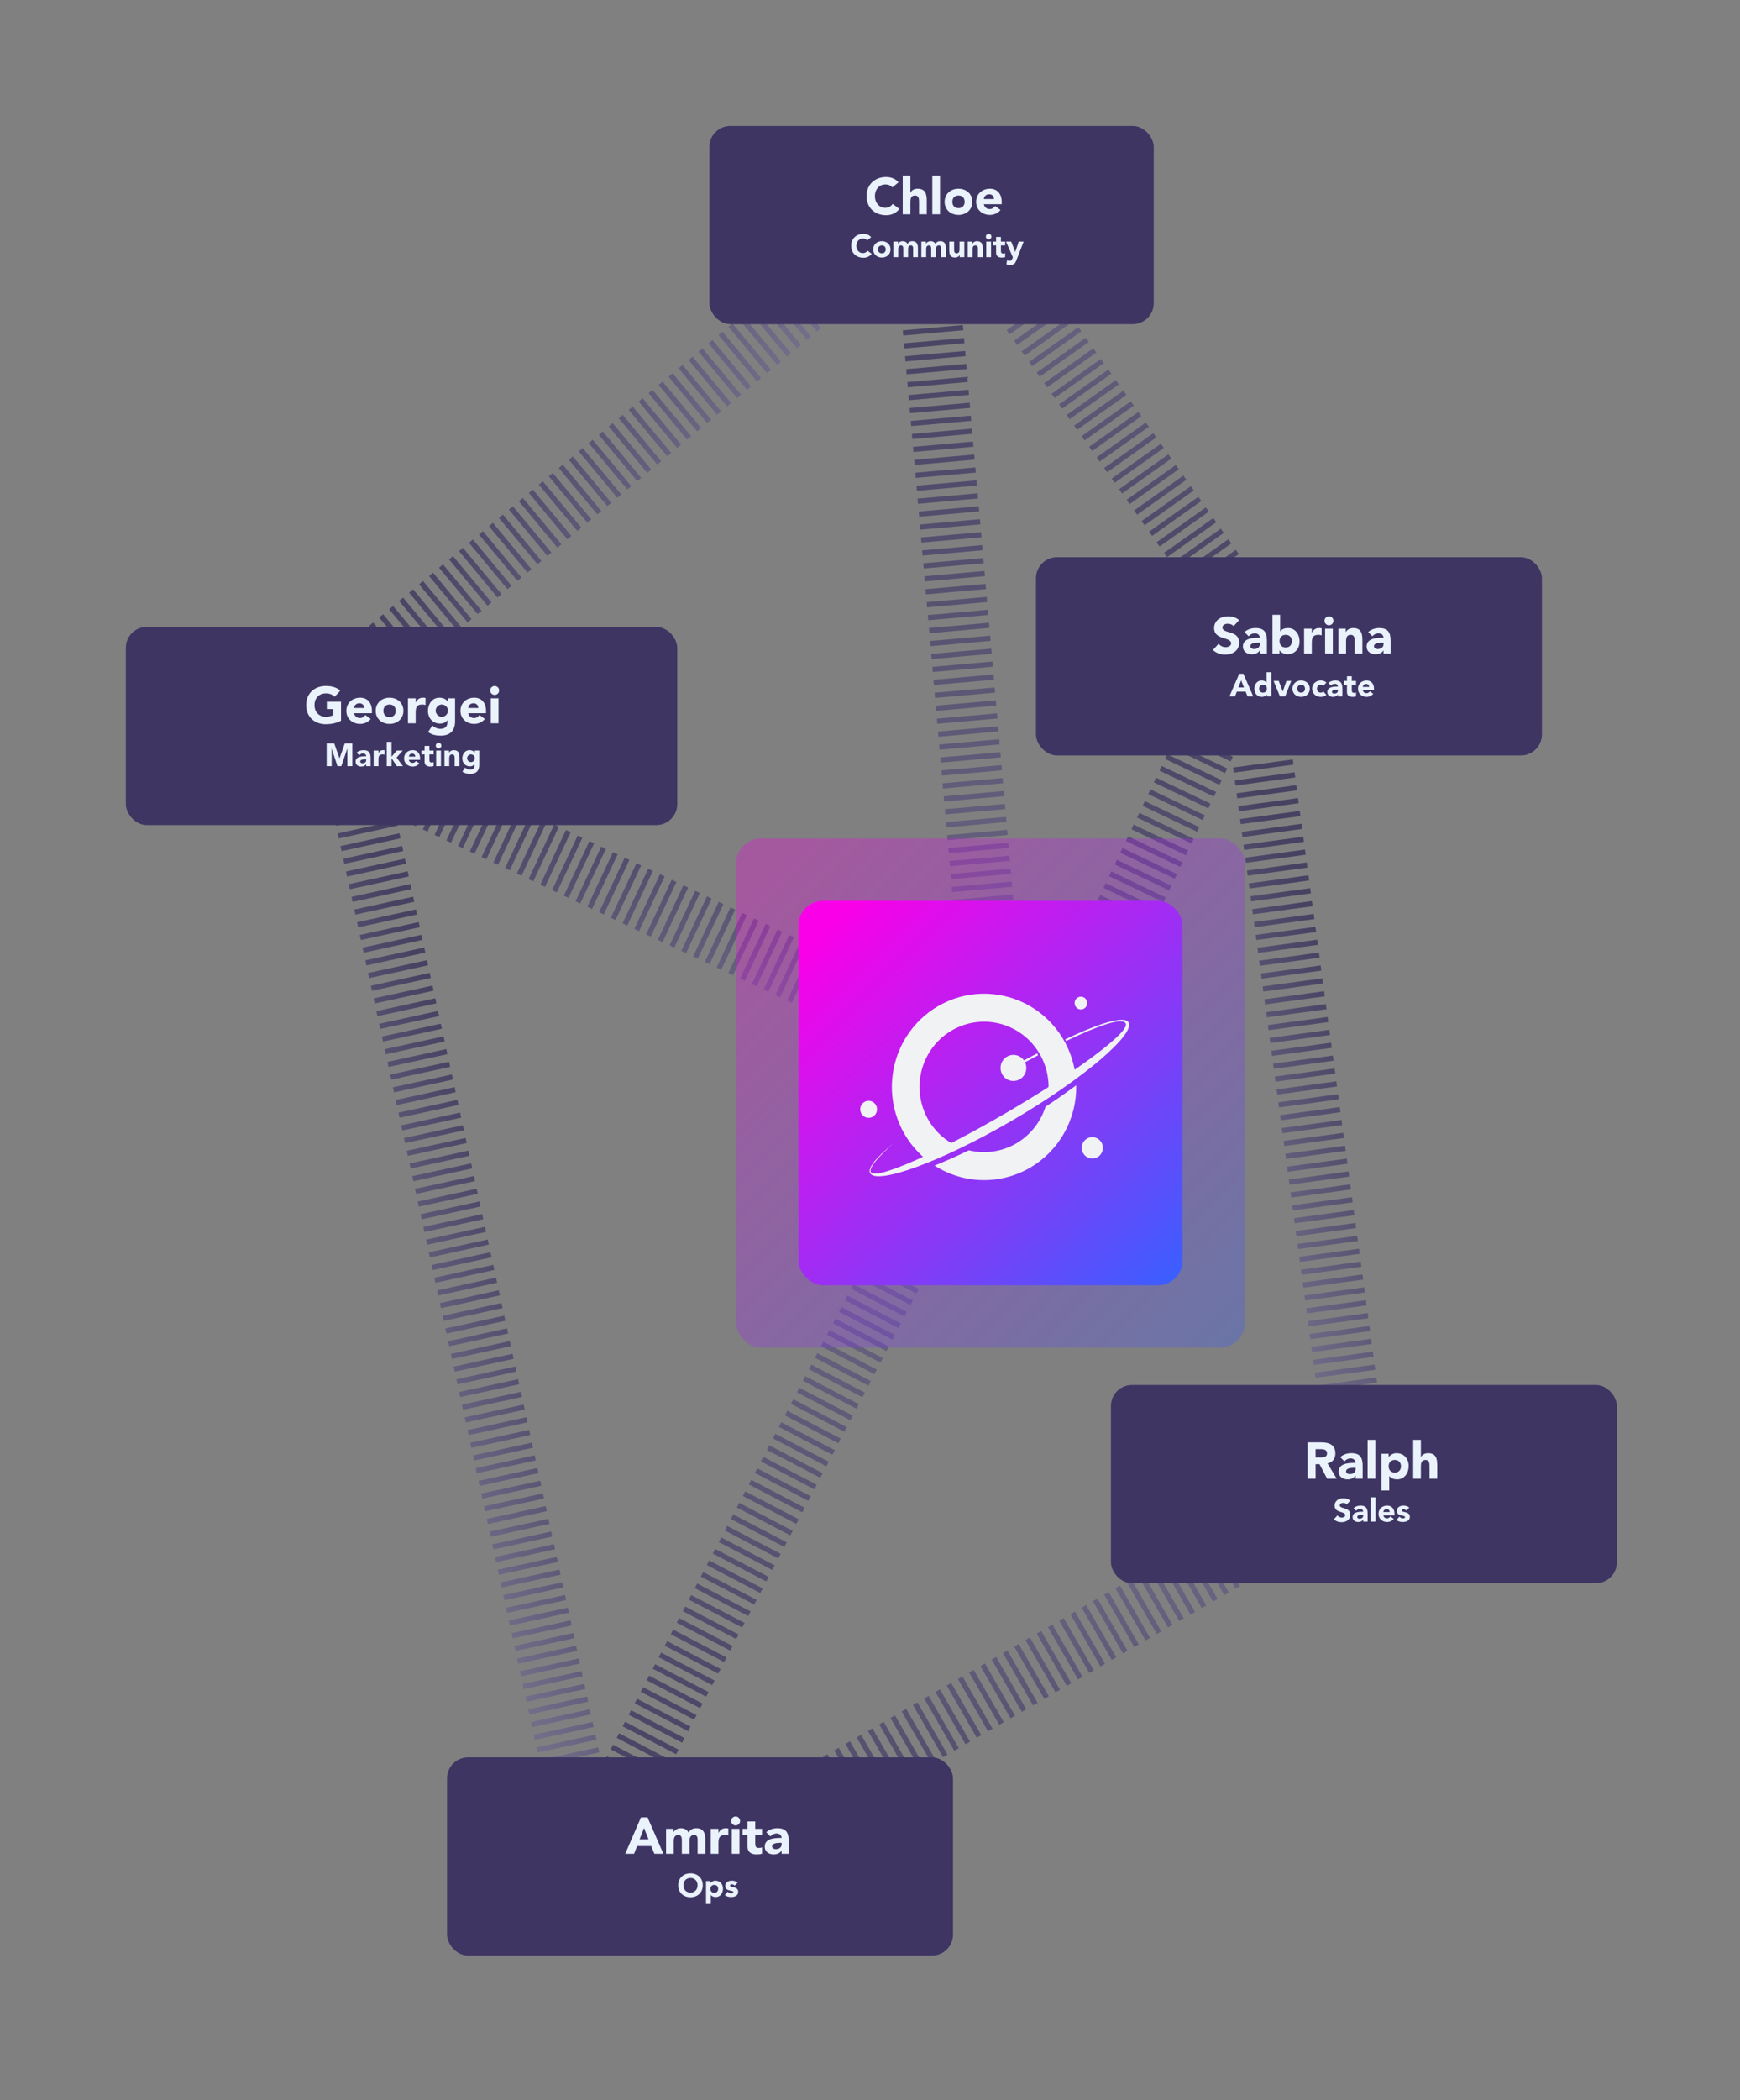 <svg width="650" height="784" viewBox="0 0 650 784" fill="none" xmlns="http://www.w3.org/2000/svg">
<rect x="0" y="0" width="650" height="784" fill="#808080" stroke="none"/>
<path opacity="0.6" d="M476 245L355 74" stroke="url(#paint0_linear)" stroke-width="22.529" stroke-dasharray="1.94 2.91"/>
<path opacity="0.6" d="M132 285L362 393" stroke="url(#paint1_linear)" stroke-width="22.529" stroke-dasharray="1.94 2.91"/>
<path opacity="0.6" d="M132 285L221 694" stroke="url(#paint2_linear)" stroke-width="22.529" stroke-dasharray="1.94 2.91"/>
<path opacity="0.6" d="M471.777 285L510.638 572.164" stroke="url(#paint3_linear)" stroke-width="22.529" stroke-dasharray="1.94 2.91"/>
<path opacity="0.6" d="M119 264L303.608 110.447" stroke="url(#paint4_linear)" stroke-width="22.529" stroke-dasharray="1.94 2.91"/>
<path opacity="0.6" d="M217.907 696.92L361.892 421.11" stroke="url(#paint5_linear)" stroke-width="22.529" stroke-dasharray="1.94 2.91"/>
<path opacity="0.6" d="M229 714L498 559" stroke="url(#paint6_linear)" stroke-width="22.529" stroke-dasharray="1.94 2.91"/>
<line opacity="0.6" x1="344.221" y1="74.014" x2="374.547" y2="419.155" stroke="url(#paint7_linear)" stroke-width="22.529" stroke-dasharray="1.94 2.91"/>
<path opacity="0.6" d="M465 247L382 421" stroke="url(#paint8_linear)" stroke-width="22.529" stroke-dasharray="1.94 2.91"/>
<rect x="387" y="208" width="189" height="74" rx="7.844" fill="#3E3563"/>
<rect x="167" y="656" width="189" height="74" rx="7.844" fill="#3E3563"/>
<rect x="415" y="517" width="189" height="74" rx="7.844" fill="#3E3563"/>
<rect x="47" y="234" width="206" height="74" rx="7.844" fill="#3E3563"/>
<rect x="265" y="47" width="166" height="74" rx="7.844" fill="#3E3563"/>
<path d="M462.887 231.491C461.736 230.474 460.258 230.071 458.723 230.071C456.057 230.071 453.543 231.587 453.543 234.484C453.543 239.012 459.913 237.669 459.913 240.163C459.913 241.122 458.819 241.583 457.841 241.583C456.843 241.583 455.845 241.103 455.232 240.297L453.102 242.638C454.387 243.827 455.922 244.345 457.668 244.345C460.469 244.345 462.906 242.906 462.906 239.875C462.906 235.117 456.651 236.709 456.651 234.234C456.651 233.218 457.822 232.834 458.666 232.834C459.395 232.834 460.354 233.122 460.834 233.736L462.887 231.491ZM470.623 244H473.27V239.261C473.27 236.153 472.369 234.445 469.011 234.445C467.495 234.445 465.961 234.944 464.905 235.942L466.44 237.515C467.054 236.824 467.841 236.402 468.781 236.402C469.779 236.402 470.623 237.055 470.623 238.072C468.225 238.072 464.311 238.129 464.311 241.352C464.311 243.233 465.884 244.23 467.63 244.23C468.8 244.23 469.951 243.827 470.584 242.83H470.623V244ZM470.623 239.913V240.527C470.623 241.679 469.568 242.273 468.436 242.273C467.802 242.273 467.073 241.947 467.073 241.256C467.073 239.99 469.03 239.913 469.913 239.913H470.623ZM475.345 244H477.992V242.772H478.031C478.472 243.444 479.585 244.23 480.889 244.23C483.652 244.23 485.475 242.235 485.475 239.415C485.475 236.824 483.863 234.445 481.215 234.445C480.026 234.445 478.913 234.772 478.261 235.673H478.222V229.495H475.345V244ZM477.992 239.338C477.992 237.937 478.856 236.978 480.295 236.978C481.734 236.978 482.597 237.937 482.597 239.338C482.597 240.738 481.734 241.698 480.295 241.698C478.856 241.698 477.992 240.738 477.992 239.338ZM487.161 244H490.039V240.105C490.039 238.244 490.307 236.978 492.495 236.978C492.917 236.978 493.32 237.055 493.722 237.17V234.541C493.454 234.465 493.089 234.445 492.763 234.445C491.497 234.445 490.691 235.04 490.077 236.172H490.039V234.676H487.161V244ZM495.012 244H497.89V234.676H495.012V244ZM494.782 231.74C494.782 232.661 495.53 233.409 496.451 233.409C497.372 233.409 498.12 232.661 498.12 231.74C498.12 230.819 497.372 230.071 496.451 230.071C495.53 230.071 494.782 230.819 494.782 231.74ZM499.958 244H502.836V239.357C502.836 238.148 503.066 236.978 504.562 236.978C506.04 236.978 506.059 238.359 506.059 239.434V244H508.937V238.858C508.937 236.364 508.399 234.445 505.483 234.445C504.083 234.445 503.143 235.213 502.759 235.942H502.72V234.676H499.958V244ZM516.826 244H519.474V239.261C519.474 236.153 518.572 234.445 515.215 234.445C513.699 234.445 512.164 234.944 511.109 235.942L512.644 237.515C513.258 236.824 514.044 236.402 514.984 236.402C515.982 236.402 516.826 237.055 516.826 238.072C514.428 238.072 510.514 238.129 510.514 241.352C510.514 243.233 512.087 244.23 513.833 244.23C515.004 244.23 516.155 243.827 516.788 242.83H516.826V244ZM516.826 239.913V240.527C516.826 241.679 515.771 242.273 514.639 242.273C514.006 242.273 513.277 241.947 513.277 241.256C513.277 239.99 515.234 239.913 516.116 239.913H516.826Z" fill="#EAF2FB"/>
<path d="M459.259 260H461.323L462.031 258.2H465.331L466.063 260H468.175L464.479 251.504H462.931L459.259 260ZM464.695 256.616H462.619L463.651 253.976L464.695 256.616ZM474.922 250.928H473.122V254.792H473.098C472.69 254.228 471.994 254.024 471.25 254.024C469.594 254.024 468.586 255.512 468.586 257.132C468.586 258.896 469.726 260.144 471.454 260.144C472.27 260.144 472.966 259.652 473.242 259.232H473.266V260H474.922V250.928ZM473.266 257.084C473.266 257.96 472.726 258.56 471.826 258.56C470.926 258.56 470.386 257.96 470.386 257.084C470.386 256.208 470.926 255.608 471.826 255.608C472.726 255.608 473.266 256.208 473.266 257.084ZM478.161 260H480.069L482.373 254.168H480.561L479.193 258.128H479.169L477.693 254.168H475.749L478.161 260ZM482.813 257.084C482.813 258.944 484.253 260.144 486.053 260.144C487.853 260.144 489.293 258.944 489.293 257.084C489.293 255.224 487.853 254.024 486.053 254.024C484.253 254.024 482.813 255.224 482.813 257.084ZM484.613 257.084C484.613 256.208 485.153 255.608 486.053 255.608C486.953 255.608 487.493 256.208 487.493 257.084C487.493 257.96 486.953 258.56 486.053 258.56C485.153 258.56 484.613 257.96 484.613 257.084ZM495.489 254.804C494.925 254.228 494.097 254.024 493.413 254.024C491.613 254.024 490.173 255.224 490.173 257.084C490.173 258.944 491.613 260.144 493.413 260.144C494.097 260.144 494.925 259.94 495.489 259.364L494.301 258.116C494.097 258.356 493.809 258.56 493.413 258.56C492.513 258.56 491.973 257.96 491.973 257.084C491.973 256.208 492.513 255.608 493.413 255.608C493.785 255.608 494.121 255.8 494.301 256.052L495.489 254.804ZM499.802 260H501.458V257.036C501.458 255.092 500.894 254.024 498.794 254.024C497.846 254.024 496.886 254.336 496.226 254.96L497.186 255.944C497.57 255.512 498.062 255.248 498.65 255.248C499.274 255.248 499.802 255.656 499.802 256.292C498.302 256.292 495.854 256.328 495.854 258.344C495.854 259.52 496.838 260.144 497.93 260.144C498.662 260.144 499.382 259.892 499.778 259.268H499.802V260ZM499.802 257.444V257.828C499.802 258.548 499.142 258.92 498.434 258.92C498.038 258.92 497.582 258.716 497.582 258.284C497.582 257.492 498.806 257.444 499.358 257.444H499.802ZM506.559 254.168H504.975V252.44H503.175V254.168H502.023V255.608H503.175V258.38C503.175 259.652 504.099 260.144 505.299 260.144C505.719 260.144 506.163 260.108 506.559 259.964V258.464C506.403 258.608 506.019 258.632 505.827 258.632C505.047 258.632 504.975 258.176 504.975 257.552V255.608H506.559V254.168ZM511.734 258.068C511.434 258.476 511.038 258.776 510.45 258.776C509.754 258.776 509.238 258.332 509.094 257.648H513.27V257.084C513.27 255.224 512.214 254.024 510.534 254.024C508.734 254.024 507.294 255.224 507.294 257.084C507.294 258.944 508.734 260.144 510.534 260.144C511.47 260.144 512.418 259.724 512.994 258.992L511.734 258.068ZM509.094 256.424C509.142 255.86 509.574 255.32 510.366 255.32C511.014 255.32 511.482 255.824 511.47 256.424H509.094Z" fill="#EAF2FB"/>
<path d="M253.359 703.752C253.359 706.476 255.291 708.216 257.943 708.216C260.595 708.216 262.527 706.476 262.527 703.752C262.527 701.028 260.595 699.288 257.943 699.288C255.291 699.288 253.359 701.028 253.359 703.752ZM255.303 703.752C255.303 702.168 256.347 701.016 257.943 701.016C259.539 701.016 260.583 702.168 260.583 703.752C260.583 705.336 259.539 706.488 257.943 706.488C256.347 706.488 255.303 705.336 255.303 703.752ZM263.74 710.736H265.54V707.376H265.564C265.972 707.94 266.668 708.144 267.412 708.144C269.068 708.144 270.076 706.656 270.076 705.036C270.076 703.272 268.936 702.024 267.208 702.024C266.392 702.024 265.696 702.516 265.42 702.936H265.396V702.168H263.74V710.736ZM265.396 705.084C265.396 704.208 265.936 703.608 266.836 703.608C267.736 703.608 268.276 704.208 268.276 705.084C268.276 705.96 267.736 706.56 266.836 706.56C265.936 706.56 265.396 705.96 265.396 705.084ZM275.534 702.792C274.994 702.216 274.142 702.024 273.374 702.024C272.15 702.024 270.926 702.624 270.926 703.992C270.926 706.212 273.962 705.42 273.962 706.356C273.962 706.668 273.554 706.776 273.146 706.776C272.606 706.776 272.21 706.548 271.874 706.14L270.782 707.352C271.358 707.94 272.258 708.144 273.074 708.144C274.322 708.144 275.762 707.712 275.762 706.224C275.762 704.004 272.726 704.736 272.726 703.872C272.726 703.524 273.086 703.392 273.386 703.392C273.818 703.392 274.166 703.56 274.43 703.884L275.534 702.792Z" fill="#EAF2FB"/>
<path d="M488.466 552H491.459V546.57H492.936L495.776 552H499.363L495.91 546.263C497.828 545.918 498.845 544.441 498.845 542.541C498.845 539.376 496.505 538.416 493.723 538.416H488.466V552ZM491.459 540.949H493.416C494.509 540.949 495.737 541.16 495.737 542.522C495.737 543.999 494.317 544.038 493.224 544.038H491.459V540.949ZM506.394 552H509.041V547.261C509.041 544.153 508.14 542.445 504.782 542.445C503.266 542.445 501.732 542.944 500.676 543.942L502.211 545.515C502.825 544.824 503.612 544.402 504.552 544.402C505.55 544.402 506.394 545.055 506.394 546.072C503.995 546.072 500.082 546.129 500.082 549.352C500.082 551.233 501.655 552.23 503.401 552.23C504.571 552.23 505.722 551.827 506.355 550.83H506.394V552ZM506.394 547.913V548.527C506.394 549.679 505.338 550.273 504.207 550.273C503.573 550.273 502.844 549.947 502.844 549.256C502.844 547.99 504.801 547.913 505.684 547.913H506.394ZM510.885 552H513.763V537.495H510.885V552ZM516.099 556.374H518.977V551.002H519.016C519.668 551.904 520.781 552.23 521.97 552.23C524.618 552.23 526.23 549.851 526.23 547.261C526.23 544.441 524.407 542.445 521.644 542.445C520.339 542.445 519.227 543.232 518.785 543.904H518.747V542.676H516.099V556.374ZM518.747 547.338C518.747 545.937 519.61 544.978 521.049 544.978C522.488 544.978 523.352 545.937 523.352 547.338C523.352 548.738 522.488 549.698 521.049 549.698C519.61 549.698 518.747 548.738 518.747 547.338ZM527.916 537.495V552H530.794V547.357C530.794 546.148 531.024 544.978 532.52 544.978C533.998 544.978 534.017 546.359 534.017 547.434V552H536.895V546.858C536.895 544.364 536.357 542.445 533.441 542.445C532.041 542.445 531.1 543.213 530.832 543.942H530.794V537.495H527.916Z" fill="#EAF2FB"/>
<path d="M504.399 560.176C503.679 559.54 502.755 559.288 501.795 559.288C500.127 559.288 498.555 560.236 498.555 562.048C498.555 564.88 502.539 564.04 502.539 565.6C502.539 566.2 501.855 566.488 501.243 566.488C500.619 566.488 499.995 566.188 499.611 565.684L498.279 567.148C499.083 567.892 500.043 568.216 501.135 568.216C502.887 568.216 504.411 567.316 504.411 565.42C504.411 562.444 500.499 563.44 500.499 561.892C500.499 561.256 501.231 561.016 501.759 561.016C502.215 561.016 502.815 561.196 503.115 561.58L504.399 560.176ZM509.237 568H510.893V565.036C510.893 563.092 510.329 562.024 508.229 562.024C507.281 562.024 506.321 562.336 505.661 562.96L506.621 563.944C507.005 563.512 507.497 563.248 508.085 563.248C508.709 563.248 509.237 563.656 509.237 564.292C507.737 564.292 505.289 564.328 505.289 566.344C505.289 567.52 506.273 568.144 507.365 568.144C508.097 568.144 508.817 567.892 509.213 567.268H509.237V568ZM509.237 565.444V565.828C509.237 566.548 508.577 566.92 507.869 566.92C507.473 566.92 507.017 566.716 507.017 566.284C507.017 565.492 508.241 565.444 508.793 565.444H509.237ZM512.047 568H513.847V558.928H512.047V568ZM519.4 566.068C519.1 566.476 518.704 566.776 518.116 566.776C517.42 566.776 516.904 566.332 516.76 565.648H520.936V565.084C520.936 563.224 519.88 562.024 518.2 562.024C516.4 562.024 514.96 563.224 514.96 565.084C514.96 566.944 516.4 568.144 518.2 568.144C519.136 568.144 520.084 567.724 520.66 566.992L519.4 566.068ZM516.76 564.424C516.808 563.86 517.24 563.32 518.032 563.32C518.68 563.32 519.148 563.824 519.136 564.424H516.76ZM526.435 562.792C525.895 562.216 525.043 562.024 524.275 562.024C523.051 562.024 521.827 562.624 521.827 563.992C521.827 566.212 524.863 565.42 524.863 566.356C524.863 566.668 524.455 566.776 524.047 566.776C523.507 566.776 523.111 566.548 522.775 566.14L521.683 567.352C522.259 567.94 523.159 568.144 523.975 568.144C525.223 568.144 526.663 567.712 526.663 566.224C526.663 564.004 523.627 564.736 523.627 563.872C523.627 563.524 523.987 563.392 524.287 563.392C524.719 563.392 525.067 563.56 525.331 563.884L526.435 562.792Z" fill="#EAF2FB"/>
<path d="M127.4 261.942H122.086V264.705H124.522V266.911C123.966 267.218 123.007 267.583 121.702 267.583C119.15 267.583 117.481 265.741 117.481 263.208C117.481 260.676 119.15 258.834 121.702 258.834C123.218 258.834 124.196 259.275 125.002 260.119L127.113 257.817C125.75 256.551 123.851 256.071 121.702 256.071C117.462 256.071 114.373 258.853 114.373 263.208C114.373 267.563 117.462 270.345 121.702 270.345C123.697 270.345 125.635 269.962 127.4 269.041V261.942ZM136.481 266.911C136.002 267.563 135.369 268.043 134.429 268.043C133.316 268.043 132.491 267.333 132.261 266.24H138.937V265.338C138.937 262.364 137.249 260.445 134.563 260.445C131.685 260.445 129.383 262.364 129.383 265.338C129.383 268.312 131.685 270.23 134.563 270.23C136.059 270.23 137.575 269.559 138.496 268.388L136.481 266.911ZM132.261 264.283C132.337 263.381 133.028 262.518 134.294 262.518C135.33 262.518 136.079 263.323 136.059 264.283H132.261ZM140.342 265.338C140.342 268.312 142.644 270.23 145.522 270.23C148.4 270.23 150.702 268.312 150.702 265.338C150.702 262.364 148.4 260.445 145.522 260.445C142.644 260.445 140.342 262.364 140.342 265.338ZM143.22 265.338C143.22 263.937 144.083 262.978 145.522 262.978C146.961 262.978 147.824 263.937 147.824 265.338C147.824 266.738 146.961 267.698 145.522 267.698C144.083 267.698 143.22 266.738 143.22 265.338ZM152.397 270H155.275V266.105C155.275 264.244 155.544 262.978 157.731 262.978C158.153 262.978 158.556 263.055 158.959 263.17V260.541C158.69 260.465 158.326 260.445 158 260.445C156.733 260.445 155.928 261.04 155.314 262.172H155.275V260.676H152.397V270ZM169.995 260.676H167.348V261.904H167.309C166.868 261.232 165.755 260.445 164.124 260.445C161.477 260.445 159.865 262.824 159.865 265.299C159.865 268.12 161.688 270.115 164.451 270.115C165.314 270.115 166.427 269.789 167.079 268.887H167.117V269.789C167.117 271.113 166.292 272.072 164.546 272.072C163.376 272.072 162.398 271.612 161.515 270.863L159.923 273.242C161.266 274.317 162.954 274.605 164.604 274.605C168.211 274.605 169.995 272.724 169.995 269.213V260.676ZM162.743 265.28C162.743 264.072 163.741 262.978 165.045 262.978C166.35 262.978 167.348 264.072 167.348 265.28C167.348 266.489 166.35 267.583 165.045 267.583C163.741 267.583 162.743 266.489 162.743 265.28ZM179.106 266.911C178.627 267.563 177.994 268.043 177.053 268.043C175.941 268.043 175.116 267.333 174.885 266.24H181.562V265.338C181.562 262.364 179.874 260.445 177.188 260.445C174.31 260.445 172.008 262.364 172.008 265.338C172.008 268.312 174.31 270.23 177.188 270.23C178.684 270.23 180.2 269.559 181.121 268.388L179.106 266.911ZM174.885 264.283C174.962 263.381 175.653 262.518 176.919 262.518C177.955 262.518 178.703 263.323 178.684 264.283H174.885ZM183.351 270H186.228V260.676H183.351V270ZM183.12 257.74C183.12 258.661 183.869 259.409 184.79 259.409C185.71 259.409 186.459 258.661 186.459 257.74C186.459 256.819 185.71 256.071 184.79 256.071C183.869 256.071 183.12 256.819 183.12 257.74Z" fill="#EAF2FB"/>
<path d="M122.026 286H123.898V279.484H123.922L126.07 286H127.498L129.73 279.484H129.754V286H131.626V277.504H128.806L126.838 283.048H126.814L124.858 277.504H122.026V286ZM136.79 286H138.446V283.036C138.446 281.092 137.882 280.024 135.782 280.024C134.834 280.024 133.874 280.336 133.214 280.96L134.174 281.944C134.558 281.512 135.05 281.248 135.638 281.248C136.262 281.248 136.79 281.656 136.79 282.292C135.29 282.292 132.842 282.328 132.842 284.344C132.842 285.52 133.826 286.144 134.918 286.144C135.65 286.144 136.37 285.892 136.766 285.268H136.79V286ZM136.79 283.444V283.828C136.79 284.548 136.13 284.92 135.422 284.92C135.026 284.92 134.57 284.716 134.57 284.284C134.57 283.492 135.794 283.444 136.346 283.444H136.79ZM139.575 286H141.375V283.564C141.375 282.4 141.543 281.608 142.911 281.608C143.175 281.608 143.427 281.656 143.679 281.728V280.084C143.511 280.036 143.283 280.024 143.079 280.024C142.287 280.024 141.783 280.396 141.399 281.104H141.375V280.168H139.575V286ZM144.462 286H146.262V283.048H146.286L148.254 286H150.522L148.146 282.796L150.462 280.168H148.254L146.262 282.472V276.928H144.462V286ZM155.39 284.068C155.09 284.476 154.694 284.776 154.106 284.776C153.41 284.776 152.894 284.332 152.75 283.648H156.926V283.084C156.926 281.224 155.87 280.024 154.19 280.024C152.39 280.024 150.95 281.224 150.95 283.084C150.95 284.944 152.39 286.144 154.19 286.144C155.126 286.144 156.074 285.724 156.65 284.992L155.39 284.068ZM152.75 282.424C152.798 281.86 153.23 281.32 154.022 281.32C154.67 281.32 155.138 281.824 155.126 282.424H152.75ZM161.993 280.168H160.409V278.44H158.609V280.168H157.457V281.608H158.609V284.38C158.609 285.652 159.533 286.144 160.733 286.144C161.153 286.144 161.597 286.108 161.993 285.964V284.464C161.837 284.608 161.453 284.632 161.261 284.632C160.481 284.632 160.409 284.176 160.409 283.552V281.608H161.993V280.168ZM162.931 286H164.731V280.168H162.931V286ZM162.787 278.332C162.787 278.908 163.255 279.376 163.831 279.376C164.407 279.376 164.875 278.908 164.875 278.332C164.875 277.756 164.407 277.288 163.831 277.288C163.255 277.288 162.787 277.756 162.787 278.332ZM166.025 286H167.825V283.096C167.825 282.34 167.969 281.608 168.905 281.608C169.829 281.608 169.841 282.472 169.841 283.144V286H171.641V282.784C171.641 281.224 171.305 280.024 169.481 280.024C168.605 280.024 168.017 280.504 167.777 280.96H167.753V280.168H166.025V286ZM179.035 280.168H177.379V280.936H177.355C177.079 280.516 176.383 280.024 175.363 280.024C173.707 280.024 172.699 281.512 172.699 283.06C172.699 284.824 173.839 286.072 175.567 286.072C176.107 286.072 176.803 285.868 177.211 285.304H177.235V285.868C177.235 286.696 176.719 287.296 175.627 287.296C174.895 287.296 174.283 287.008 173.731 286.54L172.735 288.028C173.575 288.7 174.631 288.88 175.663 288.88C177.919 288.88 179.035 287.704 179.035 285.508V280.168ZM174.499 283.048C174.499 282.292 175.123 281.608 175.939 281.608C176.755 281.608 177.379 282.292 177.379 283.048C177.379 283.804 176.755 284.488 175.939 284.488C175.123 284.488 174.499 283.804 174.499 283.048Z" fill="#EAF2FB"/>
<path d="M335.636 68.066C334.485 66.589 332.566 66.071 331.05 66.071C326.81 66.071 323.721 68.853 323.721 73.208C323.721 77.563 326.81 80.345 331.05 80.345C332.911 80.345 334.83 79.597 335.962 77.986L333.468 76.124C332.854 77.045 331.875 77.583 330.667 77.583C328.499 77.583 326.83 75.741 326.83 73.208C326.83 70.676 328.499 68.834 330.763 68.834C331.875 68.834 332.739 69.237 333.334 69.947L335.636 68.066ZM337.22 65.496V80H340.098V75.357C340.098 74.148 340.328 72.978 341.825 72.978C343.302 72.978 343.321 74.359 343.321 75.434V80H346.199V74.858C346.199 72.364 345.662 70.445 342.746 70.445C341.345 70.445 340.405 71.213 340.136 71.942H340.098V65.496H337.22ZM348.275 80H351.153V65.496H348.275V80ZM352.875 75.338C352.875 78.312 355.178 80.23 358.056 80.23C360.933 80.23 363.236 78.312 363.236 75.338C363.236 72.364 360.933 70.445 358.056 70.445C355.178 70.445 352.875 72.364 352.875 75.338ZM355.753 75.338C355.753 73.937 356.617 72.978 358.056 72.978C359.495 72.978 360.358 73.937 360.358 75.338C360.358 76.738 359.495 77.698 358.056 77.698C356.617 77.698 355.753 76.738 355.753 75.338ZM371.742 76.911C371.262 77.563 370.629 78.043 369.689 78.043C368.576 78.043 367.751 77.333 367.521 76.24H374.198V75.338C374.198 72.364 372.509 70.445 369.823 70.445C366.945 70.445 364.643 72.364 364.643 75.338C364.643 78.312 366.945 80.23 369.823 80.23C371.32 80.23 372.835 79.559 373.756 78.388L371.742 76.911ZM367.521 74.283C367.598 73.381 368.288 72.517 369.555 72.517C370.591 72.517 371.339 73.323 371.32 74.283H367.521Z" fill="#EAF2FB"/>
<path d="M325.423 88.536C324.703 87.612 323.503 87.288 322.555 87.288C319.903 87.288 317.971 89.028 317.971 91.752C317.971 94.476 319.903 96.216 322.555 96.216C323.719 96.216 324.919 95.748 325.627 94.74L324.067 93.576C323.683 94.152 323.071 94.488 322.315 94.488C320.959 94.488 319.915 93.336 319.915 91.752C319.915 90.168 320.959 89.016 322.375 89.016C323.071 89.016 323.611 89.268 323.983 89.712L325.423 88.536ZM326.197 93.084C326.197 94.944 327.637 96.144 329.437 96.144C331.237 96.144 332.677 94.944 332.677 93.084C332.677 91.224 331.237 90.024 329.437 90.024C327.637 90.024 326.197 91.224 326.197 93.084ZM327.997 93.084C327.997 92.208 328.537 91.608 329.437 91.608C330.337 91.608 330.877 92.208 330.877 93.084C330.877 93.96 330.337 94.56 329.437 94.56C328.537 94.56 327.997 93.96 327.997 93.084ZM333.738 96H335.538V93.096C335.538 92.34 335.682 91.608 336.618 91.608C337.446 91.608 337.422 92.484 337.422 92.916V96H339.222V92.916C339.222 92.196 339.486 91.608 340.314 91.608C340.902 91.608 341.106 92.064 341.106 92.604V96H342.906V92.556C342.906 91.14 342.426 90.024 340.842 90.024C339.978 90.024 339.414 90.324 338.994 91.068C338.682 90.36 338.01 90.024 337.194 90.024C336.318 90.024 335.73 90.504 335.49 90.96H335.466V90.168H333.738V96ZM344.179 96H345.979V93.096C345.979 92.34 346.123 91.608 347.059 91.608C347.887 91.608 347.863 92.484 347.863 92.916V96H349.663V92.916C349.663 92.196 349.927 91.608 350.755 91.608C351.343 91.608 351.547 92.064 351.547 92.604V96H353.347V92.556C353.347 91.14 352.867 90.024 351.283 90.024C350.419 90.024 349.855 90.324 349.435 91.068C349.123 90.36 348.451 90.024 347.635 90.024C346.759 90.024 346.171 90.504 345.931 90.96H345.907V90.168H344.179V96ZM360.236 90.168H358.436V93.072C358.436 93.828 358.292 94.56 357.356 94.56C356.432 94.56 356.42 93.696 356.42 93.024V90.168H354.62V93.384C354.62 94.944 354.956 96.144 356.78 96.144C357.656 96.144 358.244 95.664 358.484 95.208H358.508V96H360.236V90.168ZM361.511 96H363.311V93.096C363.311 92.34 363.455 91.608 364.391 91.608C365.315 91.608 365.327 92.472 365.327 93.144V96H367.127V92.784C367.127 91.224 366.791 90.024 364.967 90.024C364.091 90.024 363.503 90.504 363.263 90.96H363.239V90.168H361.511V96ZM368.426 96H370.226V90.168H368.426V96ZM368.282 88.332C368.282 88.908 368.75 89.376 369.326 89.376C369.902 89.376 370.37 88.908 370.37 88.332C370.37 87.756 369.902 87.288 369.326 87.288C368.75 87.288 368.282 87.756 368.282 88.332ZM375.491 90.168H373.907V88.44H372.107V90.168H370.955V91.608H372.107V94.38C372.107 95.652 373.031 96.144 374.231 96.144C374.651 96.144 375.095 96.108 375.491 95.964V94.464C375.335 94.608 374.951 94.632 374.759 94.632C373.979 94.632 373.907 94.176 373.907 93.552V91.608H375.491V90.168ZM382.406 90.168H380.558L379.274 94.02H379.25L377.75 90.168H375.806L378.362 96.048L378.23 96.384C377.978 97.02 377.846 97.368 377.03 97.368C376.73 97.368 376.466 97.308 376.19 97.188L375.95 98.664C376.382 98.808 376.838 98.88 377.294 98.88C379.01 98.88 379.286 98.184 379.766 96.948L382.406 90.168Z" fill="#EAF2FB"/>
<rect opacity="0.3" x="275" y="313" width="190.047" height="190.047" rx="9.22" fill="url(#paint9_linear)"/>
<rect x="298.271" y="336.272" width="143.505" height="143.505" rx="9.22" fill="url(#paint10_linear)"/>
<path fill-rule="evenodd" clip-rule="evenodd" d="M401.747 401.171C401.008 395.524 398.907 390.146 395.63 385.511C392.353 380.876 387.999 377.124 382.952 374.586C377.904 372.047 372.316 370.8 366.68 370.952C361.043 371.105 355.53 372.654 350.625 375.462C345.719 378.27 341.571 382.252 338.544 387.058C335.518 391.864 333.706 397.347 333.267 403.026C332.828 408.705 333.777 414.406 336.029 419.628C338.281 424.851 341.767 429.434 346.182 432.977C349.563 431.457 353.259 429.681 357.184 427.691C353.214 425.769 349.84 422.785 347.429 419.064C345.019 415.342 343.663 411.024 343.509 406.579C343.355 402.134 344.41 397.732 346.558 393.849C348.705 389.967 351.865 386.753 355.693 384.556C359.521 382.359 363.872 381.263 368.273 381.387C372.674 381.511 376.957 382.85 380.658 385.26C384.358 387.669 387.335 391.056 389.265 395.054C391.195 399.051 392.005 403.507 391.606 407.936C395.241 405.607 398.641 403.339 401.747 401.171ZM402.037 405.114C398.558 407.714 394.702 410.407 390.557 413.123C388.705 418.99 384.722 423.93 379.409 426.95C374.096 429.969 367.848 430.843 361.923 429.395C357.379 431.602 353.067 433.512 349.119 435.094C354.371 438.467 360.428 440.341 366.649 440.515C372.869 440.689 379.02 439.157 384.448 436.082C389.876 433.007 394.377 428.503 397.474 423.051C400.571 417.598 402.148 411.399 402.037 405.114V405.114Z" fill="#F1F2F3"/>
<path fill-rule="evenodd" clip-rule="evenodd" d="M408.045 432.465C408.826 432.465 409.591 432.232 410.241 431.794C410.891 431.355 411.398 430.732 411.697 430.003C411.997 429.274 412.076 428.471 411.924 427.696C411.771 426.922 411.395 426.21 410.843 425.652C410.291 425.093 409.587 424.713 408.82 424.559C408.053 424.404 407.259 424.483 406.537 424.785C405.815 425.087 405.197 425.599 404.763 426.255C404.329 426.912 404.097 427.684 404.097 428.473C404.097 429.531 404.513 430.546 405.253 431.294C405.993 432.043 406.997 432.464 408.045 432.465Z" fill="#F1F2F3"/>
<path fill-rule="evenodd" clip-rule="evenodd" d="M403.787 376.815C404.253 376.815 404.709 376.675 405.096 376.414C405.484 376.152 405.786 375.78 405.964 375.345C406.143 374.91 406.189 374.432 406.098 373.97C406.007 373.508 405.783 373.084 405.453 372.751C405.124 372.418 404.704 372.191 404.247 372.099C403.79 372.007 403.316 372.054 402.885 372.235C402.455 372.415 402.087 372.72 401.828 373.112C401.569 373.503 401.43 373.963 401.43 374.434C401.43 374.747 401.491 375.057 401.609 375.346C401.727 375.635 401.901 375.897 402.12 376.119C402.339 376.34 402.599 376.515 402.885 376.635C403.171 376.754 403.477 376.815 403.787 376.815V376.815Z" fill="#F1F2F3"/>
<path fill-rule="evenodd" clip-rule="evenodd" d="M324.486 417.265C325.108 417.265 325.716 417.078 326.232 416.729C326.749 416.38 327.152 415.884 327.389 415.304C327.627 414.723 327.688 414.085 327.566 413.469C327.444 412.853 327.144 412.288 326.704 411.844C326.264 411.401 325.703 411.099 325.093 410.978C324.483 410.857 323.851 410.921 323.278 411.163C322.704 411.404 322.214 411.812 321.87 412.336C321.526 412.859 321.343 413.473 321.345 414.101C321.348 414.941 321.68 415.746 322.269 416.339C322.857 416.932 323.655 417.265 324.486 417.265V417.265Z" fill="#F1F2F3"/>
<path fill-rule="evenodd" clip-rule="evenodd" d="M377.536 398.575C380.929 396.681 384.233 394.883 387.422 393.224C387.54 393.417 387.668 393.646 387.802 393.904C384.641 395.572 381.338 397.377 377.945 399.274L377.536 398.575ZM421.608 381.671C420.093 379.02 410.909 381.836 397.911 387.973C398.032 388.176 398.153 388.385 398.268 388.598C410.721 382.609 419.411 379.726 420.514 382.045C422.249 385.08 402.337 399.97 376.06 415.301C349.783 430.633 327.058 440.6 325.324 437.566C324.335 435.761 329.224 430.845 333.615 426.934C327.291 432.089 323.975 436.061 325.065 437.968C327.54 442.301 351.492 433.78 378.155 418.239C404.818 402.699 424.095 386.004 421.608 381.671Z" fill="#F1F2F3"/>
<path d="M374.412 401.095C373.85 400.121 373.64 398.98 373.818 397.867C373.995 396.754 374.55 395.738 375.386 394.992C376.222 394.246 377.289 393.815 378.404 393.775C379.52 393.734 380.614 394.086 381.502 394.769C382.389 395.453 383.014 396.426 383.271 397.523C383.527 398.621 383.399 399.774 382.908 400.786C382.417 401.798 381.593 402.607 380.578 403.075C379.562 403.543 378.418 403.64 377.339 403.35C376.725 403.195 376.149 402.915 375.646 402.528C375.142 402.14 374.722 401.653 374.412 401.095V401.095Z" fill="#F1F2F3"/>
<path d="M233.566 692H236.866L237.998 689.122H243.274L244.444 692H247.821L241.912 678.416H239.437L233.566 692ZM242.257 686.59H238.938L240.588 682.369L242.257 686.59ZM248.823 692H251.701V687.357C251.701 686.148 251.931 684.978 253.427 684.978C254.751 684.978 254.713 686.379 254.713 687.069V692H257.591V687.069C257.591 685.918 258.013 684.978 259.337 684.978C260.277 684.978 260.603 685.707 260.603 686.57V692H263.481V686.494C263.481 684.23 262.713 682.445 260.181 682.445C258.8 682.445 257.898 682.925 257.226 684.115C256.727 682.983 255.653 682.445 254.348 682.445C252.948 682.445 252.008 683.213 251.624 683.942H251.586V682.676H248.823V692ZM265.517 692H268.395V688.105C268.395 686.244 268.663 684.978 270.851 684.978C271.273 684.978 271.676 685.055 272.078 685.17V682.541C271.81 682.465 271.445 682.445 271.119 682.445C269.853 682.445 269.047 683.04 268.433 684.172H268.395V682.676H265.517V692ZM273.368 692H276.246V682.676H273.368V692ZM273.138 679.74C273.138 680.661 273.886 681.409 274.807 681.409C275.728 681.409 276.476 680.661 276.476 679.74C276.476 678.819 275.728 678.071 274.807 678.071C273.886 678.071 273.138 678.819 273.138 679.74ZM284.664 682.676H282.132V679.913H279.254V682.676H277.412V684.978H279.254V689.41C279.254 691.444 280.731 692.23 282.65 692.23C283.321 692.23 284.031 692.173 284.664 691.942V689.544C284.415 689.774 283.801 689.813 283.494 689.813C282.247 689.813 282.132 689.084 282.132 688.086V684.978H284.664V682.676ZM291.978 692H294.626V687.261C294.626 684.153 293.724 682.445 290.367 682.445C288.851 682.445 287.316 682.944 286.261 683.942L287.796 685.515C288.41 684.824 289.196 684.402 290.137 684.402C291.134 684.402 291.978 685.055 291.978 686.072C289.58 686.072 285.666 686.129 285.666 689.352C285.666 691.233 287.239 692.23 288.985 692.23C290.156 692.23 291.307 691.827 291.94 690.83H291.978V692ZM291.978 687.913V688.527C291.978 689.679 290.923 690.273 289.791 690.273C289.158 690.273 288.429 689.947 288.429 689.256C288.429 687.99 290.386 687.913 291.269 687.913H291.978Z" fill="#EAF2FB"/>
<defs>
<linearGradient id="paint0_linear" x1="415.557" y1="233.231" x2="415.557" y2="74" gradientUnits="userSpaceOnUse">
<stop stop-color="#21174E"/>
<stop offset="1" stop-color="#69618F"/>
</linearGradient>
<linearGradient id="paint1_linear" x1="246.892" y1="292.433" x2="246.892" y2="393" gradientUnits="userSpaceOnUse">
<stop stop-color="#21174E"/>
<stop offset="1" stop-color="#69618F"/>
</linearGradient>
<linearGradient id="paint2_linear" x1="204.789" y1="475.139" x2="141.629" y2="501.131" gradientUnits="userSpaceOnUse">
<stop stop-color="#21174E"/>
<stop offset="1" stop-color="#69618F"/>
</linearGradient>
<linearGradient id="paint3_linear" x1="519.519" y1="414.278" x2="456.36" y2="440.27" gradientUnits="userSpaceOnUse">
<stop stop-color="#21174E"/>
<stop offset="1" stop-color="#69618F"/>
</linearGradient>
<linearGradient id="paint4_linear" x1="158.911" y1="170.199" x2="271.996" y2="207.161" gradientUnits="userSpaceOnUse">
<stop stop-color="#21174E"/>
<stop offset="1" stop-color="#69618F"/>
</linearGradient>
<linearGradient id="paint5_linear" x1="289.832" y1="677.937" x2="289.832" y2="421.11" gradientUnits="userSpaceOnUse">
<stop stop-color="#21174E"/>
<stop offset="1" stop-color="#69618F"/>
</linearGradient>
<linearGradient id="paint6_linear" x1="363.374" y1="703.332" x2="363.374" y2="559" gradientUnits="userSpaceOnUse">
<stop stop-color="#21174E"/>
<stop offset="1" stop-color="#69618F"/>
</linearGradient>
<linearGradient id="paint7_linear" x1="345.223" y1="99.859" x2="366.382" y2="419.787" gradientUnits="userSpaceOnUse">
<stop stop-color="#21174E"/>
<stop offset="1" stop-color="#69618F"/>
</linearGradient>
<linearGradient id="paint8_linear" x1="423.539" y1="258.976" x2="423.539" y2="421" gradientUnits="userSpaceOnUse">
<stop stop-color="#21174E"/>
<stop offset="1" stop-color="#69618F"/>
</linearGradient>
<linearGradient id="paint9_linear" x1="269.299" y1="308.249" x2="465.047" y2="503.047" gradientUnits="userSpaceOnUse">
<stop offset="0.094" stop-color="#FA00E9"/>
<stop offset="1" stop-color="#3860FF"/>
</linearGradient>
<linearGradient id="paint10_linear" x1="293.966" y1="332.684" x2="441.776" y2="479.777" gradientUnits="userSpaceOnUse">
<stop offset="0.094" stop-color="#FA00E9"/>
<stop offset="1" stop-color="#3860FF"/>
</linearGradient>
</defs>
</svg>
